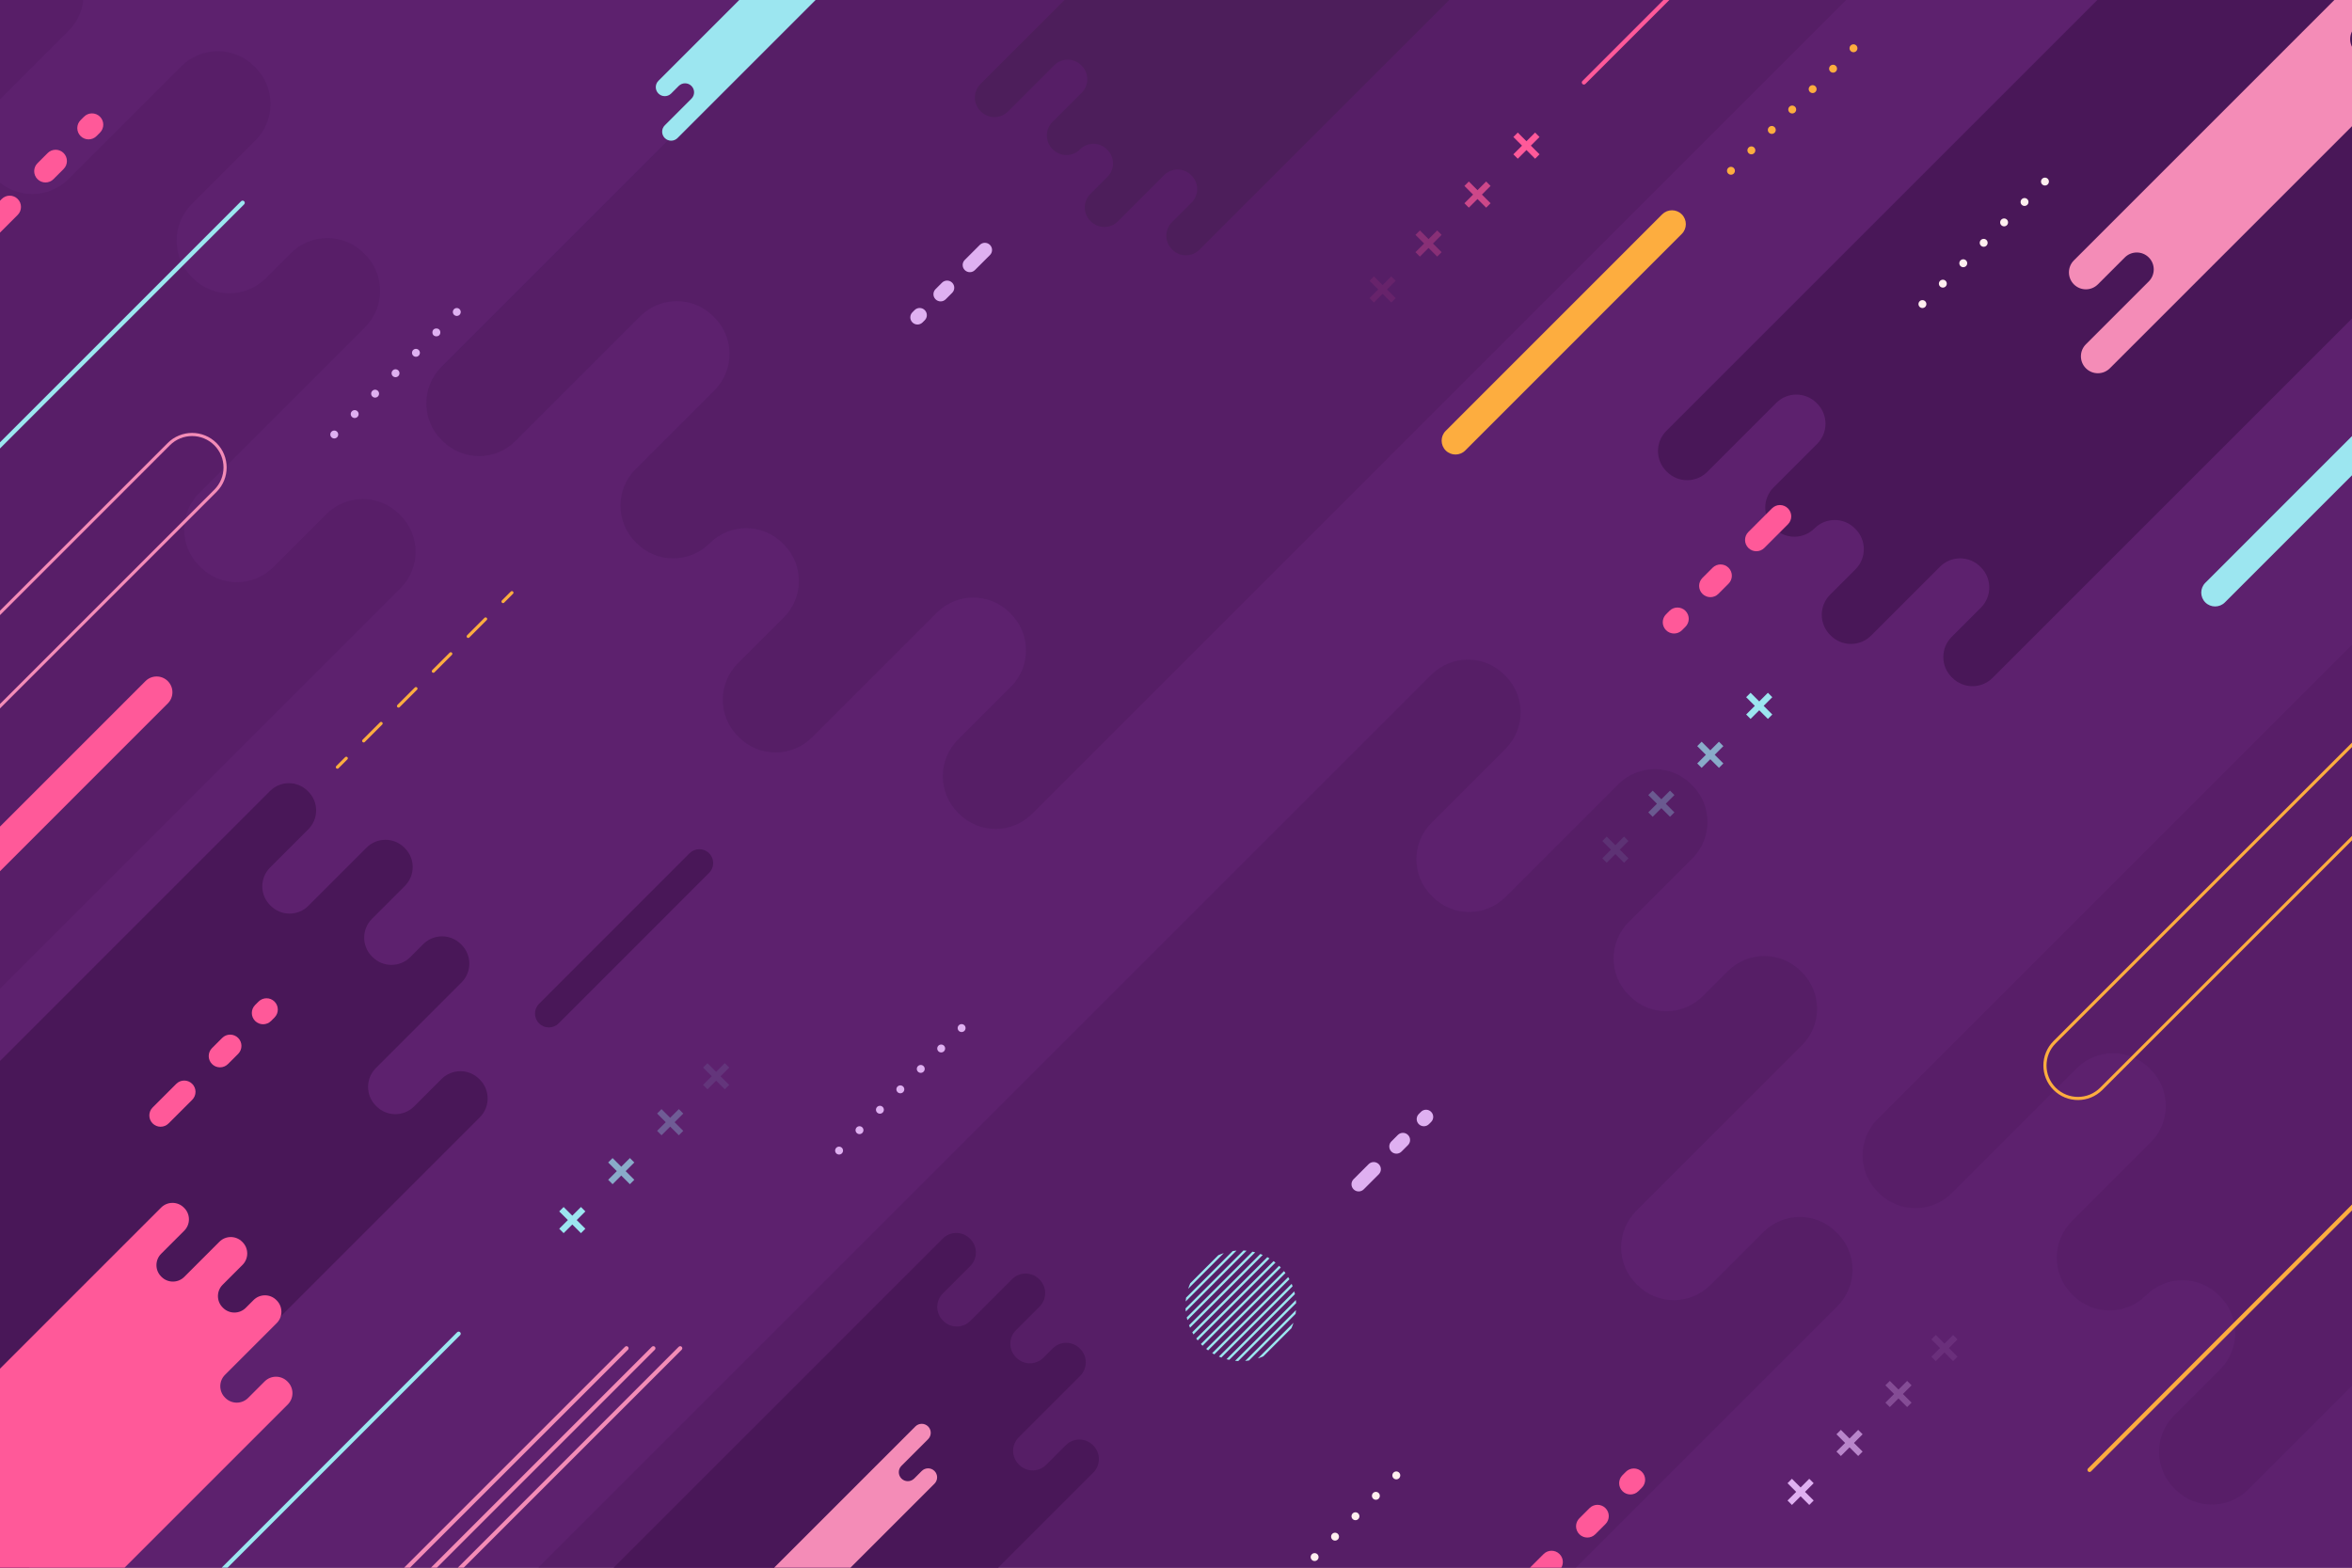 <?xml version="1.0" encoding="utf-8"?>
<!-- Generator: Adobe Illustrator 27.5.0, SVG Export Plug-In . SVG Version: 6.00 Build 0)  -->
<svg version="1.1" xmlns="http://www.w3.org/2000/svg" xmlns:xlink="http://www.w3.org/1999/xlink" x="0px" y="0px"
	 viewBox="0 0 750 500" style="enable-background:new 0 0 750 500;" xml:space="preserve">
<g id="BACKGROUND">
	<rect style="fill:#5D216E;" width="750" height="500"/>
</g>
<g id="OBJECTS">
	<g>
		<rect style="fill:#5D216E;" width="750" height="500"/>
		<g>
			<defs>
				<rect id="SVGID_1_" width="750" height="500"/>
			</defs>
			<clipPath id="SVGID_00000164484536687439989520000012821666080313053368_">
				<use xlink:href="#SVGID_1_"  style="overflow:visible;"/>
			</clipPath>
			<g style="clip-path:url(#SVGID_00000164484536687439989520000012821666080313053368_);">
				<path style="fill:#491758;" d="M140.797,344.139l-8.727,8.727c-3.318,3.318-8.698,3.318-12.017,0l-0.195-0.196
					c-3.318-3.318-3.318-8.698,0-12.017l27.31-27.311c3.318-3.318,3.318-8.698,0-12.017l-0.195-0.195
					c-3.318-3.318-8.699-3.318-12.017,0l-4.125,4.125c-3.318,3.318-8.699,3.318-12.017,0l-0.196-0.195
					c-3.318-3.318-3.318-8.698,0-12.017l10.495-10.495c3.318-3.318,3.318-8.698,0-12.017l-0.195-0.195
					c-3.318-3.318-8.698-3.318-12.017,0l-18.559,18.559c-3.318,3.318-8.698,3.318-12.017,0L86.13,288.7
					c-3.318-3.318-3.318-8.698,0-12.017l12.189-12.189c3.318-3.318,3.318-8.698,0-12.017l-0.195-0.195
					c-3.318-3.318-8.699-3.318-12.017,0L-87.141,425.531c-3.318,3.318-3.318,8.699,0,12.017l0.195,0.195
					c3.318,3.318,8.698,3.318,12.017,0l20.555-20.555c3.318-3.318,8.699-3.318,12.017,0l0.195,0.196
					c3.318,3.318,3.318,8.698,0,12.017l-12.989,12.99c-3.318,3.318-3.318,8.698,0,12.017l0.195,0.195
					c3.318,3.318,8.698,3.318,12.017,0l0,0c3.318-3.318,8.698-3.318,12.017,0l0.195,0.195c3.318,3.318,3.318,8.698,0,12.017
					l-7.566,7.566c-3.318,3.318-3.318,8.699,0,12.017l0.196,0.195c3.318,3.318,8.698,3.318,12.017,0l20.555-20.555
					c3.318-3.318,8.698-3.318,12.017,0l0.196,0.196c3.318,3.318,3.318,8.698,0,12.017l-8.727,8.727
					c-3.318,3.318-3.318,8.699,0,12.017l0.195,0.195c3.318,3.318,8.698,3.318,12.017,0L153.01,356.352
					c3.318-3.318,3.318-8.698,0-12.017l-0.195-0.195C149.496,340.821,144.116,340.821,140.797,344.139z"/>
				<path style="opacity:0.25;fill:#431453;" d="M562.279,392.966l-16.889,16.889c-6.422,6.422-16.834,6.422-23.256,0l-0.378-0.378
					c-6.422-6.422-6.422-16.834,0-23.256l52.853-52.854c6.422-6.422,6.422-16.834,0-23.256l-0.378-0.378
					c-6.422-6.422-16.834-6.422-23.256,0l-7.983,7.983c-6.422,6.422-16.834,6.422-23.256,0l-0.378-0.378
					c-6.422-6.422-6.422-16.834,0-23.256l20.311-20.311c6.422-6.422,6.422-16.834,0-23.256l-0.378-0.378
					c-6.422-6.422-16.834-6.422-23.256,0l-35.916,35.917c-6.422,6.422-16.834,6.422-23.256,0l-0.378-0.378
					c-6.422-6.422-6.422-16.834,0-23.256l23.589-23.589c6.422-6.422,6.422-16.834,0-23.256l-0.378-0.378
					c-6.422-6.422-16.834-6.422-23.256,0l-335.28,335.284c-6.422,6.422-6.422,16.834,0,23.256l0.378,0.378
					c6.422,6.422,16.834,6.422,23.256,0l39.78-39.78c6.422-6.422,16.834-6.422,23.256,0l0.378,0.378
					c6.422,6.422,6.422,16.834,0,23.256l-25.138,25.138c-6.422,6.422-6.422,16.834,0,23.256l0.378,0.378
					c6.422,6.422,16.834,6.422,23.256,0v0c6.422-6.422,16.834-6.422,23.256,0l0.378,0.378c6.422,6.422,6.422,16.834,0,23.256
					l-14.641,14.642c-6.422,6.422-6.422,16.834,0,23.256l0.378,0.378c6.422,6.422,16.834,6.422,23.256,0l39.779-39.78
					c6.422-6.422,16.834-6.422,23.256,0l0.378,0.378c6.422,6.422,6.422,16.834,0,23.256l-16.889,16.889
					c-6.422,6.422-6.422,16.834,0,23.256l0.378,0.378c6.422,6.422,16.834,6.422,23.256,0l276.425-276.429
					c6.422-6.422,6.422-16.834,0-23.256l-0.378-0.378C579.112,386.544,568.701,386.544,562.279,392.966z"/>
				<path style="opacity:0.25;fill:#491758;" d="M1039.883,199.36l-16.889,16.889c-6.422,6.422-16.834,6.422-23.256,0l-0.378-0.378
					c-6.422-6.422-6.422-16.834,0-23.256l52.853-52.854c6.422-6.422,6.422-16.834,0-23.256l-0.378-0.378
					c-6.422-6.422-16.834-6.422-23.256,0l-7.983,7.983c-6.422,6.422-16.834,6.422-23.256,0l-0.378-0.378
					c-6.422-6.422-6.422-16.834,0-23.256l20.311-20.311c6.422-6.422,6.422-16.834,0-23.256l-0.378-0.378
					c-6.422-6.422-16.834-6.422-23.256,0L957.722,92.45c-6.422,6.422-16.834,6.422-23.256,0l-0.378-0.378
					c-6.422-6.422-6.422-16.834,0-23.256l23.589-23.589c6.422-6.422,6.422-16.834,0-23.256l-0.378-0.378
					c-6.422-6.422-16.834-6.422-23.256,0l-335.28,335.284c-6.422,6.422-6.422,16.834,0,23.256l0.378,0.378
					c6.422,6.422,16.834,6.422,23.256,0l39.779-39.78c6.422-6.422,16.834-6.422,23.256,0l0.378,0.378
					c6.422,6.422,6.422,16.834,0,23.256l-25.138,25.138c-6.422,6.422-6.422,16.834,0,23.256l0.378,0.378
					c6.422,6.422,16.834,6.422,23.256,0l0,0c6.422-6.422,16.834-6.422,23.256,0l0.378,0.378c6.422,6.422,6.422,16.834,0,23.256
					l-14.641,14.642c-6.422,6.422-6.422,16.834,0,23.256l0.378,0.378c6.422,6.422,16.834,6.422,23.256,0l39.779-39.78
					c6.422-6.422,16.834-6.422,23.256,0l0.378,0.378c6.422,6.422,6.422,16.834,0,23.256l-16.889,16.889
					c-6.422,6.422-6.422,16.834,0,23.256l0.378,0.378c6.422,6.422,16.834,6.422,23.256,0l276.425-276.428
					c6.422-6.422,6.422-16.834,0-23.256l-0.378-0.378C1056.716,192.938,1046.304,192.939,1039.883,199.36z"/>
				<path style="opacity:0.25;fill:#491758;" d="M104.061,163.977l-16.889,16.889c-6.422,6.422-16.834,6.422-23.256,0l-0.378-0.378
					c-6.422-6.422-6.422-16.834,0-23.256l52.853-52.854c6.422-6.422,6.422-16.834,0-23.256l-0.378-0.378
					c-6.422-6.422-16.834-6.422-23.256,0l-7.983,7.983c-6.422,6.422-16.834,6.422-23.256,0L61.14,88.35
					c-6.422-6.422-6.422-16.834,0-23.256l20.311-20.311c6.422-6.422,6.422-16.834,0-23.256l-0.378-0.378
					c-6.422-6.422-16.834-6.422-23.256,0L21.9,57.067c-6.422,6.422-16.834,6.422-23.256,0l-0.378-0.378
					c-6.422-6.422-6.422-16.834,0-23.256L21.855,9.844c6.422-6.422,6.422-16.834,0-23.256l-0.378-0.378
					c-6.422-6.422-16.834-6.422-23.256,0l-335.28,335.284c-6.422,6.422-6.422,16.834,0,23.256l0.378,0.378
					c6.422,6.422,16.834,6.422,23.256,0l39.78-39.78c6.422-6.422,16.834-6.422,23.256,0l0.378,0.378
					c6.422,6.422,6.422,16.834,0,23.256l-25.138,25.139c-6.422,6.422-6.422,16.834,0,23.256l0.378,0.378
					c6.422,6.422,16.834,6.422,23.256,0l0,0c6.422-6.422,16.834-6.422,23.256,0l0.378,0.378c6.422,6.422,6.422,16.834,0,23.256
					l-14.641,14.642c-6.422,6.422-6.422,16.834,0,23.256l0.378,0.378c6.422,6.422,16.834,6.422,23.256,0l39.779-39.78
					c6.422-6.422,16.834-6.422,23.256,0l0.378,0.378c6.422,6.422,6.422,16.834,0,23.256l-16.889,16.889
					c-6.422,6.422-6.422,16.834,0,23.256l0.378,0.378c6.422,6.422,16.834,6.422,23.256,0l276.425-276.428
					c6.422-6.422,6.422-16.834,0-23.256l-0.378-0.378C120.895,157.555,110.483,157.555,104.061,163.977z"/>
				<path style="opacity:0.25;fill:#431453;" d="M581.884-40.501l-16.889,16.889c-6.422,6.422-16.834,6.422-23.256,0l-0.378-0.378
					c-6.422-6.422-6.422-16.834,0-23.256l52.853-52.854c6.422-6.422,6.422-16.834,0-23.256l-0.378-0.378
					c-6.422-6.422-16.834-6.422-23.256,0l-7.983,7.983c-6.422,6.422-16.834,6.422-23.256,0l-0.378-0.378
					c-6.422-6.422-6.422-16.834,0-23.256l20.311-20.311c6.422-6.422,6.422-16.834,0-23.256l-0.378-0.378
					c-6.422-6.422-16.834-6.422-23.256,0l-35.916,35.917c-6.422,6.422-16.834,6.422-23.256,0l-0.378-0.378
					c-6.422-6.422-6.422-16.834,0-23.256l23.589-23.589c6.422-6.422,6.422-16.834,0-23.256l-0.378-0.378
					c-6.422-6.422-16.834-6.422-23.256,0l-335.28,335.284c-6.422,6.422-6.422,16.834,0,23.256l0.378,0.378
					c6.422,6.422,16.834,6.422,23.256,0l39.779-39.78c6.422-6.422,16.834-6.422,23.256,0l0.378,0.378
					c6.422,6.422,6.422,16.834,0,23.256l-25.138,25.139c-6.422,6.422-6.422,16.834,0,23.256l0.378,0.378
					c6.422,6.422,16.834,6.422,23.256,0l0,0c6.422-6.422,16.834-6.422,23.256,0l0.378,0.378c6.422,6.422,6.422,16.834,0,23.256
					l-14.641,14.642c-6.422,6.422-6.422,16.834,0,23.256l0.378,0.378c6.422,6.422,16.834,6.422,23.256,0l39.78-39.78
					c6.422-6.422,16.834-6.422,23.256,0l0.378,0.378c6.422,6.422,6.422,16.834,0,23.256l-16.889,16.889
					c-6.422,6.422-6.422,16.834,0,23.256l0.378,0.378c6.422,6.422,16.834,6.422,23.256,0L605.518-16.867
					c6.422-6.422,6.422-16.834,0-23.256l-0.378-0.378C598.718-46.923,588.306-46.923,581.884-40.501z"/>
				<path style="fill:#491758;" d="M339.873,460.919l-6.261,6.262c-2.381,2.381-6.241,2.381-8.622,0l-0.14-0.14
					c-2.381-2.381-2.381-6.241,0-8.622l19.595-19.595c2.381-2.381,2.381-6.241,0-8.622l-0.14-0.14c-2.381-2.381-6.241-2.381-8.622,0
					l-2.96,2.96c-2.381,2.381-6.241,2.381-8.622,0l-0.14-0.14c-2.381-2.381-2.381-6.241,0-8.622l7.53-7.53
					c2.381-2.381,2.381-6.241,0-8.622l-0.14-0.14c-2.381-2.381-6.241-2.381-8.622,0l-13.316,13.316
					c-2.381,2.381-6.241,2.381-8.622,0l-0.14-0.14c-2.381-2.381-2.381-6.241,0-8.622l8.746-8.746c2.381-2.381,2.381-6.241,0-8.622
					l-0.14-0.14c-2.381-2.381-6.241-2.381-8.622,0L176.329,519.319c-2.381,2.381-2.381,6.241,0,8.622l0.14,0.14
					c2.381,2.381,6.241,2.381,8.622,0l14.748-14.748c2.381-2.381,6.241-2.381,8.622,0l0.14,0.14c2.381,2.381,2.381,6.241,0,8.622
					l-9.32,9.32c-2.381,2.381-2.381,6.241,0,8.622l0.14,0.14c2.381,2.381,6.241,2.381,8.622,0l0,0c2.381-2.381,6.241-2.381,8.622,0
					l0.14,0.14c2.381,2.381,2.381,6.241,0,8.622l-5.428,5.428c-2.381,2.381-2.381,6.241,0,8.622l0.14,0.14
					c2.381,2.381,6.241,2.381,8.622,0l14.748-14.748c2.381-2.381,6.241-2.381,8.622,0l0.14,0.14c2.381,2.381,2.381,6.241,0,8.622
					l-6.261,6.262c-2.381,2.381-2.381,6.241,0,8.622l0.14,0.14c2.381,2.381,6.241,2.381,8.622,0l102.484-102.486
					c2.381-2.381,2.381-6.241,0-8.622l-0.14-0.14C346.114,458.538,342.254,458.538,339.873,460.919z"/>
				<path style="fill:#4D1E5B;" d="M476.199-31.596l-6.261,6.262c-2.381,2.381-6.241,2.381-8.622,0l-0.14-0.14
					c-2.381-2.381-2.381-6.241,0-8.622l19.595-19.595c2.381-2.381,2.381-6.241,0-8.622l-0.14-0.14c-2.381-2.381-6.241-2.381-8.622,0
					l-2.96,2.96c-2.381,2.381-6.241,2.381-8.622,0l-0.14-0.14c-2.381-2.381-2.381-6.241,0-8.622l7.53-7.53
					c2.381-2.381,2.381-6.241,0-8.622l-0.14-0.14c-2.381-2.381-6.241-2.381-8.622,0l-13.316,13.316
					c-2.381,2.381-6.241,2.381-8.622,0l-0.14-0.14c-2.381-2.381-2.381-6.241,0-8.622l8.745-8.746c2.381-2.381,2.381-6.241,0-8.622
					l-0.14-0.14c-2.381-2.381-6.241-2.381-8.622,0L312.655,26.804c-2.381,2.381-2.381,6.241,0,8.622l0.14,0.14
					c2.381,2.381,6.241,2.381,8.622,0l14.748-14.748c2.381-2.381,6.241-2.381,8.622,0l0.14,0.14c2.381,2.381,2.381,6.241,0,8.622
					l-9.32,9.32c-2.381,2.381-2.381,6.241,0,8.622l0.14,0.14c2.381,2.381,6.241,2.381,8.622,0l0,0c2.381-2.381,6.241-2.381,8.622,0
					l0.14,0.14c2.381,2.381,2.381,6.241,0,8.622l-5.428,5.428c-2.381,2.381-2.381,6.241,0,8.622l0.14,0.14
					c2.381,2.381,6.241,2.381,8.622,0l14.748-14.748c2.381-2.381,6.241-2.381,8.622,0l0.14,0.14c2.381,2.381,2.381,6.241,0,8.622
					l-6.262,6.262c-2.381,2.381-2.381,6.241,0,8.622l0.14,0.14c2.381,2.381,6.241,2.381,8.622,0L484.961-22.834
					c2.381-2.381,2.381-6.241,0-8.622l-0.14-0.14C482.44-33.977,478.58-33.977,476.199-31.596z"/>
				<path style="fill:#FF5999;" d="M84.385,440.593l-5.268,5.268c-2.003,2.003-5.25,2.003-7.253,0l-0.118-0.118
					c-2.003-2.003-2.003-5.25,0-7.253l16.485-16.485c2.003-2.003,2.003-5.25,0-7.253l-0.118-0.118c-2.003-2.003-5.25-2.003-7.253,0
					l-2.49,2.49c-2.003,2.003-5.25,2.003-7.253,0l-0.118-0.118c-2.003-2.003-2.003-5.25,0-7.253l6.335-6.335
					c2.003-2.003,2.003-5.25,0-7.253l-0.118-0.118c-2.003-2.003-5.25-2.003-7.253,0l-11.202,11.202c-2.003,2.003-5.25,2.003-7.253,0
					l-0.118-0.118c-2.003-2.003-2.003-5.25,0-7.253l7.357-7.357c2.003-2.003,2.003-5.25,0-7.253l-0.118-0.118
					c-2.003-2.003-5.25-2.003-7.254,0L-53.2,489.721c-2.003,2.003-2.003,5.25,0,7.253l0.118,0.118c2.003,2.003,5.25,2.003,7.253,0
					l12.407-12.407c2.003-2.003,5.25-2.003,7.253,0l0.118,0.118c2.003,2.003,2.003,5.25,0,7.253l-7.841,7.841
					c-2.003,2.003-2.003,5.25,0,7.253l0.118,0.118c2.003,2.003,5.25,2.003,7.253,0l0,0c2.003-2.003,5.25-2.003,7.253,0l0.118,0.118
					c2.003,2.003,2.003,5.25,0,7.253l-4.567,4.567c-2.003,2.003-2.003,5.25,0,7.253l0.118,0.118c2.003,2.003,5.25,2.003,7.253,0
					l12.407-12.407c2.003-2.003,5.25-2.003,7.253,0l0.118,0.118c2.003,2.003,2.003,5.25,0,7.253l-5.268,5.268
					c-2.003,2.003-2.003,5.25,0,7.253l0.118,0.118c2.003,2.003,5.25,2.003,7.253,0l86.217-86.216c2.003-2.003,2.003-5.25,0-7.253
					l-0.118-0.118C89.635,438.59,86.388,438.59,84.385,440.593z"/>
				<path style="fill:#491758;" d="M775.057,50.414l-9.33,9.33c-3.548,3.548-9.3,3.548-12.848,0l-0.209-0.209
					c-3.548-3.548-3.548-9.3,0-12.848l29.199-29.199c3.548-3.548,3.548-9.3,0-12.848l-0.209-0.209c-3.548-3.548-9.3-3.548-12.848,0
					l-4.41,4.41c-3.548,3.548-9.3,3.548-12.848,0l-0.209-0.209c-3.548-3.548-3.548-9.3,0-12.848l11.221-11.221
					c3.548-3.548,3.548-9.3,0-12.848l-0.209-0.209c-3.548-3.548-9.3-3.548-12.848,0L729.667-8.649c-3.548,3.548-9.3,3.548-12.848,0
					l-0.209-0.209c-3.548-3.548-3.548-9.3,0-12.848l13.032-13.032c3.548-3.548,3.548-9.3,0-12.848l-0.209-0.209
					c-3.548-3.548-9.3-3.548-12.848,0L531.357,137.434c-3.548,3.548-3.548,9.3,0,12.848l0.209,0.209c3.548,3.548,9.3,3.548,12.848,0
					l21.976-21.977c3.548-3.548,9.3-3.548,12.848,0l0.209,0.209c3.548,3.548,3.548,9.3,0,12.848l-13.888,13.888
					c-3.548,3.548-3.548,9.3,0,12.848l0.209,0.209c3.548,3.548,9.3,3.548,12.848,0l0,0c3.548-3.548,9.3-3.548,12.848,0l0.209,0.209
					c3.548,3.548,3.548,9.3,0,12.848l-8.089,8.089c-3.548,3.548-3.548,9.3,0,12.848l0.209,0.209c3.548,3.548,9.3,3.548,12.848,0
					l21.976-21.977c3.548-3.548,9.3-3.548,12.848,0l0.209,0.209c3.548,3.548,3.548,9.3,0,12.848l-9.33,9.33
					c-3.548,3.548-3.548,9.3,0,12.848l0.209,0.209c3.548,3.548,9.3,3.548,12.848,0L788.113,63.471c3.548-3.548,3.548-9.3,0-12.848
					l-0.209-0.209C784.357,46.866,778.605,46.866,775.057,50.414z"/>
				<path style="fill:#F48CB7;" d="M763.198,11.755l-4.551,4.551c-2.111,2.111-5.535,2.111-7.646,0h0
					c-2.111-2.111-2.111-5.535,0-7.646l16.02-16.02c2.111-2.111,2.111-5.535,0-7.646l0,0c-2.111-2.111-5.535-2.111-7.646,0
					L661.319,83.05c-2.111,2.111-2.111,5.535,0,7.646l0,0c2.111,2.111,5.535,2.111,7.646,0l8.585-8.585
					c2.111-2.111,5.535-2.111,7.646,0h0c2.111,2.111,2.111,5.535,0,7.646l-20.055,20.055c-2.111,2.111-2.111,5.535,0,7.646l0,0
					c2.111,2.111,5.535,2.111,7.646,0L770.844,19.4c2.111-2.111,2.111-5.535,0-7.646h0C768.733,9.643,765.31,9.643,763.198,11.755z"
					/>
				<path style="fill:#F48CB7;" d="M293.925,469.155l-2.415,2.415c-1.121,1.12-2.937,1.12-4.058,0l0,0
					c-1.12-1.121-1.12-2.937,0-4.058l8.502-8.502c1.12-1.12,1.12-2.937,0-4.058l0,0c-1.121-1.121-2.937-1.121-4.058,0
					l-52.037,52.038c-1.12,1.12-1.12,2.937,0,4.058l0,0c1.12,1.12,2.937,1.12,4.058,0l4.556-4.556c1.12-1.121,2.937-1.121,4.058,0h0
					c1.12,1.12,1.12,2.937,0,4.058l-10.643,10.643c-1.12,1.12-1.12,2.937,0,4.058l0,0c1.12,1.121,2.937,1.121,4.058,0l52.037-52.038
					c1.12-1.12,1.12-2.937,0-4.058l0,0C296.862,468.035,295.045,468.035,293.925,469.155z"/>
				<path style="fill:#9CE6F0;" d="M214.014,29.829l2.415-2.415c1.12-1.121,2.937-1.121,4.058,0l0,0c1.12,1.12,1.12,2.937,0,4.058
					l-8.502,8.502c-1.12,1.121-1.12,2.937,0,4.058l0,0c1.12,1.12,2.937,1.12,4.058,0L268.08-8.007c1.12-1.121,1.12-2.937,0-4.058
					l0,0c-1.121-1.121-2.937-1.121-4.058,0l-4.556,4.556c-1.121,1.121-2.937,1.121-4.058,0l0,0c-1.12-1.121-1.12-2.937,0-4.058
					l10.643-10.643c1.12-1.121,1.12-2.937,0-4.058l0,0c-1.12-1.12-2.937-1.121-4.058,0l-52.037,52.038
					c-1.12,1.121-1.12,2.937,0,4.058v0C211.077,30.949,212.893,30.949,214.014,29.829z"/>
				<path style="fill:#9CE6F0;" d="M703.221,192.13L703.221,192.13c-1.725-1.725-1.725-4.522,0-6.247L814.557,74.522
					c1.725-1.725,4.522-1.726,6.247-0.001l0,0c1.725,1.725,1.725,4.522,0,6.247L709.468,192.129
					C707.743,193.855,704.946,193.855,703.221,192.13z"/>
				<path style="fill:#FDAD3F;" d="M460.997,143.672L460.997,143.672c-1.725-1.725-1.725-4.522,0-6.247l69.038-69.062
					c1.725-1.725,4.522-1.726,6.247-0.001v0c1.725,1.725,1.725,4.522,0,6.247l-69.038,69.062
					C465.519,145.396,462.722,145.397,460.997,143.672z"/>
				<path style="fill:#491758;" d="M171.893,326.397L171.893,326.397c-1.725-1.725-1.725-4.522,0-6.247l47.982-48.007
					c1.725-1.725,4.522-1.726,6.247-0.001l0,0c1.725,1.725,1.725,4.522,0,6.247l-47.982,48.007
					C176.415,328.122,173.618,328.122,171.893,326.397z"/>
				<path style="fill:#FF5999;" d="M-80.459,351.209L-80.459,351.209c-1.965-1.965-1.965-5.152,0-7.117L46.39,217.234
					c1.965-1.966,5.152-1.966,7.118,0v0c1.965,1.965,1.965,5.152,0,7.117L-73.342,351.209
					C-75.307,353.174-78.494,353.174-80.459,351.209z"/>
				<path style="fill:#9CE6F0;" d="M-68.382,210.444L-68.382,210.444c-0.271-0.271-0.271-0.71,0-0.981L76.872,64.191
					c0.271-0.271,0.71-0.271,0.981,0l0,0c0.271,0.271,0.271,0.71,0,0.981L-67.4,210.444
					C-67.672,210.715-68.111,210.715-68.382,210.444z"/>
				<path style="fill:#9CE6F0;" d="M5.817,565.812L5.817,565.812c-0.261-0.261-0.261-0.685,0-0.946l139.962-139.97
					c0.261-0.261,0.684-0.261,0.946,0l0,0c0.261,0.261,0.261,0.685,0,0.946L6.763,565.812
					C6.502,566.073,6.078,566.073,5.817,565.812z"/>
				<path style="fill:#F48CB7;" d="M76.467,570.458L76.467,570.458c-0.261-0.261-0.261-0.685,0-0.946l139.962-139.97
					c0.261-0.261,0.685-0.261,0.946,0l0,0c0.261,0.261,0.261,0.685,0,0.946L77.413,570.458
					C77.152,570.719,76.728,570.719,76.467,570.458z"/>
				<path style="fill:#F48CB7;" d="M67.904,570.458L67.904,570.458c-0.261-0.261-0.261-0.685,0-0.946l139.962-139.97
					c0.261-0.261,0.685-0.261,0.946,0l0,0c0.261,0.261,0.261,0.685,0,0.946L68.849,570.458
					C68.588,570.719,68.165,570.719,67.904,570.458z"/>
				<path style="fill:#F48CB7;" d="M59.34,570.458L59.34,570.458c-0.261-0.261-0.261-0.685,0-0.946l139.962-139.97
					c0.261-0.261,0.685-0.261,0.946,0l0,0c0.261,0.261,0.261,0.685,0,0.946L60.286,570.458
					C60.025,570.719,59.601,570.719,59.34,570.458z"/>
				<path style="fill:#FDAD3F;" d="M665.834,469.288L665.834,469.288c-0.261-0.261-0.261-0.685,0-0.946l139.962-139.97
					c0.261-0.261,0.685-0.261,0.946,0l0,0c0.261,0.261,0.261,0.685,0,0.946L666.78,469.288
					C666.518,469.549,666.095,469.549,665.834,469.288z"/>
				<path style="fill:#FF5999;" d="M504.597,26.771L504.597,26.771c-0.261-0.261-0.261-0.684,0-0.946l139.962-139.971
					c0.261-0.261,0.685-0.261,0.946,0l0,0c0.261,0.261,0.261,0.685,0,0.946L505.543,26.771
					C505.281,27.032,504.858,27.032,504.597,26.771z"/>
				<g>
					<polygon style="fill:#FF5999;" points="489.509,42.284 486.746,45.046 483.984,42.284 482.576,43.691 485.339,46.453 
						482.576,49.216 483.984,50.623 486.746,47.861 489.508,50.623 490.916,49.216 488.154,46.453 490.916,43.691 					"/>
					<polygon style="opacity:0.7;fill:#FF5999;" points="473.902,57.89 471.14,60.652 468.378,57.89 466.97,59.298 469.732,62.06 
						466.97,64.822 468.378,66.23 471.14,63.468 473.902,66.23 475.31,64.822 472.547,62.06 475.31,59.298 					"/>
					<polygon style="opacity:0.3;fill:#FF5999;" points="458.295,73.497 455.533,76.259 452.771,73.497 451.363,74.905 
						454.125,77.667 451.363,80.429 452.771,81.837 455.533,79.075 458.295,81.837 459.703,80.429 456.941,77.667 459.703,74.905 
											"/>
					<polygon style="opacity:0.1;fill:#FF5999;" points="443.641,88.151 440.879,90.913 438.117,88.151 436.709,89.559 
						439.471,92.321 436.709,95.083 438.117,96.491 440.879,93.729 443.641,96.491 445.049,95.083 442.287,92.321 445.049,89.559 
											"/>
				</g>
				<g>
					<polygon style="fill:#9CE6F0;" points="563.744,220.955 560.982,223.717 558.219,220.955 556.811,222.363 559.574,225.125 
						556.812,227.887 558.219,229.295 560.982,226.533 563.744,229.295 565.151,227.887 562.389,225.125 565.151,222.363 					"/>
					<polygon style="opacity:0.7;fill:#9CE6F0;" points="548.137,236.561 545.375,239.324 542.613,236.561 541.205,237.969 
						543.967,240.731 541.205,243.493 542.613,244.901 545.375,242.139 548.137,244.901 549.545,243.494 546.783,240.731 
						549.545,237.969 					"/>
					<polygon style="opacity:0.3;fill:#9CE6F0;" points="532.531,252.168 529.768,254.93 527.006,252.168 525.598,253.576 
						528.36,256.338 525.598,259.1 527.006,260.508 529.768,257.746 532.53,260.508 533.938,259.1 531.176,256.338 533.938,253.576 
											"/>
					<polygon style="opacity:0.1;fill:#9CE6F0;" points="517.876,266.822 515.114,269.584 512.352,266.822 510.944,268.23 
						513.706,270.992 510.944,273.754 512.352,275.162 515.114,272.4 517.876,275.162 519.284,273.754 516.522,270.992 
						519.284,268.23 					"/>
				</g>
				<g>
					<polygon style="fill:#9CE6F0;" points="179.731,393.302 182.493,390.54 185.255,393.302 186.663,391.894 183.901,389.132 
						186.663,386.37 185.255,384.962 182.493,387.724 179.73,384.962 178.323,386.37 181.085,389.132 178.323,391.894 					"/>
					<polygon style="opacity:0.7;fill:#9CE6F0;" points="195.337,377.694 198.099,374.932 200.861,377.694 202.269,376.286 
						199.507,373.524 202.269,370.762 200.861,369.354 198.099,372.116 195.337,369.354 193.929,370.762 196.691,373.524 
						193.929,376.286 					"/>
					<polygon style="opacity:0.3;fill:#9CE6F0;" points="210.943,362.086 213.705,359.324 216.467,362.086 217.875,360.678 
						215.113,357.916 217.875,355.154 216.467,353.746 213.705,356.508 210.943,353.746 209.535,355.154 212.297,357.916 
						209.535,360.678 					"/>
					<polygon style="opacity:0.1;fill:#9CE6F0;" points="225.596,347.431 228.358,344.669 231.121,347.431 232.529,346.023 
						229.766,343.261 232.528,340.498 231.12,339.09 228.358,341.853 225.596,339.09 224.188,340.498 226.951,343.261 
						224.189,346.023 					"/>
				</g>
				<g>
					<polygon style="fill:#DFB0F1;" points="571.408,479.988 574.17,477.225 576.933,479.988 578.34,478.58 575.578,475.818 
						578.34,473.055 576.932,471.647 574.17,474.41 571.408,471.647 570,473.055 572.763,475.817 570,478.58 					"/>
					<polygon style="opacity:0.7;fill:#DFB0F1;" points="587.014,464.38 589.776,461.617 592.539,464.38 593.946,462.972 
						591.184,460.21 593.946,457.447 592.538,456.039 589.776,458.802 587.014,456.039 585.606,457.447 588.368,460.21 
						585.606,462.972 					"/>
					<polygon style="opacity:0.3;fill:#DFB0F1;" points="602.62,448.772 605.382,446.009 608.145,448.772 609.552,447.364 
						606.79,444.602 609.552,441.839 608.144,440.431 605.382,443.194 602.62,440.431 601.212,441.839 603.975,444.602 
						601.212,447.364 					"/>
					<polygon style="opacity:0.1;fill:#DFB0F1;" points="617.274,434.116 620.036,431.354 622.798,434.117 624.206,432.709 
						621.444,429.946 624.206,427.184 622.798,425.776 620.036,428.538 617.273,425.776 615.866,427.184 618.628,429.946 
						615.866,432.709 					"/>
				</g>
				<g>
					<path style="fill:#DFB0F1;" d="M266.671,366.077c-0.492,0.492-0.492,1.29,0,1.782c0.492,0.492,1.29,0.492,1.782,0
						c0.492-0.492,0.492-1.29,0-1.782C267.961,365.584,267.163,365.584,266.671,366.077z"/>
					<path style="fill:#DFB0F1;" d="M273.183,359.564c-0.492,0.492-0.492,1.29,0,1.782c0.492,0.492,1.29,0.492,1.782,0
						c0.492-0.492,0.492-1.29,0-1.782C274.473,359.072,273.675,359.072,273.183,359.564z"/>
					<path style="fill:#DFB0F1;" d="M279.695,353.052c-0.492,0.492-0.492,1.29,0,1.782c0.492,0.492,1.29,0.492,1.782,0
						c0.492-0.492,0.492-1.29,0-1.782C280.986,352.56,280.188,352.56,279.695,353.052z"/>
					<path style="fill:#DFB0F1;" d="M286.208,346.54c-0.492,0.492-0.492,1.29,0,1.782c0.492,0.492,1.29,0.492,1.782,0
						c0.492-0.492,0.492-1.29,0-1.782C287.498,346.048,286.7,346.048,286.208,346.54z"/>
					<path style="fill:#DFB0F1;" d="M292.72,340.028c-0.492,0.492-0.492,1.29,0,1.782c0.492,0.492,1.29,0.492,1.782,0
						c0.492-0.492,0.492-1.29,0-1.782C294.01,339.535,293.212,339.535,292.72,340.028z"/>
					<path style="fill:#DFB0F1;" d="M299.232,333.515c-0.492,0.492-0.492,1.29,0,1.782c0.492,0.492,1.29,0.492,1.782,0
						c0.492-0.492,0.492-1.29,0-1.782C300.522,333.023,299.724,333.023,299.232,333.515z"/>
					<path style="fill:#DFB0F1;" d="M305.745,327.003c-0.492,0.492-0.492,1.29,0,1.782c0.492,0.492,1.29,0.492,1.782,0
						c0.492-0.492,0.492-1.29,0-1.782C307.034,326.511,306.237,326.511,305.745,327.003z"/>
				</g>
				<g>
					<path style="fill:#DFB0F1;" d="M105.696,137.687c-0.492,0.492-0.492,1.29,0,1.782c0.492,0.492,1.29,0.492,1.782,0
						s0.492-1.29,0-1.782C106.986,137.195,106.188,137.195,105.696,137.687z"/>
					<path style="fill:#DFB0F1;" d="M112.209,131.174c-0.492,0.492-0.492,1.29,0,1.782c0.492,0.492,1.29,0.492,1.782,0
						c0.492-0.492,0.492-1.29,0-1.782C113.499,130.682,112.701,130.682,112.209,131.174z"/>
					<path style="fill:#DFB0F1;" d="M118.721,124.662c-0.492,0.492-0.492,1.29,0,1.782c0.492,0.492,1.29,0.492,1.782,0
						c0.492-0.492,0.492-1.29,0-1.782C120.011,124.17,119.213,124.17,118.721,124.662z"/>
					<path style="fill:#DFB0F1;" d="M125.233,118.15c-0.492,0.492-0.492,1.29,0,1.782c0.492,0.492,1.29,0.492,1.782,0
						c0.492-0.492,0.492-1.29,0-1.782C126.523,117.658,125.725,117.658,125.233,118.15z"/>
					<path style="fill:#DFB0F1;" d="M131.745,111.638c-0.492,0.492-0.492,1.29,0,1.782c0.492,0.492,1.29,0.492,1.782,0
						c0.492-0.492,0.492-1.29,0-1.782C133.035,111.146,132.237,111.146,131.745,111.638z"/>
					<circle style="fill:#DFB0F1;" cx="139.149" cy="106.017" r="1.26"/>
					<path style="fill:#DFB0F1;" d="M144.77,98.613c-0.492,0.492-0.492,1.29,0,1.782c0.492,0.492,1.29,0.492,1.782,0
						c0.492-0.492,0.492-1.29,0-1.782C146.06,98.121,145.262,98.121,144.77,98.613z"/>
				</g>
				<g>
					<path style="fill:#FDAD3F;" d="M551.072,53.577c-0.492,0.492-0.492,1.29,0,1.782c0.492,0.492,1.29,0.492,1.782,0
						c0.492-0.492,0.492-1.29,0-1.782C552.362,53.085,551.564,53.085,551.072,53.577z"/>
					<path style="fill:#FDAD3F;" d="M557.584,47.064c-0.492,0.492-0.492,1.29,0,1.782c0.492,0.492,1.29,0.492,1.782,0
						c0.492-0.492,0.492-1.29,0-1.782C558.874,46.572,558.076,46.572,557.584,47.064z"/>
					<path style="fill:#FDAD3F;" d="M564.096,40.552c-0.492,0.492-0.492,1.29,0,1.782c0.492,0.492,1.29,0.492,1.782,0
						c0.492-0.492,0.492-1.29,0-1.782C565.387,40.06,564.589,40.06,564.096,40.552z"/>
					<path style="fill:#FDAD3F;" d="M570.609,34.04c-0.492,0.492-0.492,1.29,0,1.782c0.492,0.492,1.29,0.492,1.782,0
						c0.492-0.492,0.492-1.29,0-1.782C571.899,33.548,571.101,33.548,570.609,34.04z"/>
					<path style="fill:#FDAD3F;" d="M577.121,27.528c-0.492,0.492-0.492,1.29,0,1.782c0.492,0.492,1.29,0.492,1.782,0
						c0.492-0.492,0.492-1.29,0-1.782C578.411,27.036,577.613,27.036,577.121,27.528z"/>
					<path style="fill:#FDAD3F;" d="M583.633,21.016c-0.492,0.492-0.492,1.29,0,1.782c0.492,0.492,1.29,0.492,1.782,0
						c0.492-0.492,0.492-1.29,0-1.782C584.923,20.524,584.125,20.524,583.633,21.016z"/>
					<path style="fill:#FDAD3F;" d="M590.146,14.503c-0.492,0.492-0.492,1.29,0,1.782c0.492,0.492,1.29,0.492,1.782,0
						c0.492-0.492,0.492-1.29,0-1.782C591.435,14.011,590.638,14.011,590.146,14.503z"/>
				</g>
				<g>
					<path style="fill:#FFEFEF;" d="M612.126,96.092c-0.492,0.492-0.492,1.29,0,1.782c0.492,0.492,1.29,0.492,1.782,0
						c0.492-0.492,0.492-1.29,0-1.782C613.416,95.6,612.618,95.6,612.126,96.092z"/>
					<path style="fill:#FFEFEF;" d="M618.638,89.58c-0.492,0.492-0.492,1.29,0,1.782c0.492,0.492,1.29,0.492,1.782,0
						c0.492-0.492,0.492-1.29,0-1.782C619.928,89.088,619.13,89.088,618.638,89.58z"/>
					<path style="fill:#FFEFEF;" d="M625.15,83.068c-0.492,0.492-0.492,1.29,0,1.782c0.492,0.492,1.29,0.492,1.782,0
						c0.492-0.492,0.492-1.29,0-1.782C626.44,82.575,625.642,82.575,625.15,83.068z"/>
					<path style="fill:#FFEFEF;" d="M631.662,76.555c-0.492,0.492-0.492,1.29,0,1.782c0.492,0.492,1.29,0.492,1.782,0
						s0.492-1.29,0-1.782C632.953,76.063,632.155,76.063,631.662,76.555z"/>
					<path style="fill:#FFEFEF;" d="M638.175,70.043c-0.492,0.492-0.492,1.29,0,1.782c0.492,0.492,1.29,0.492,1.782,0
						c0.492-0.492,0.492-1.29,0-1.782C639.465,69.551,638.667,69.551,638.175,70.043z"/>
					<path style="fill:#FFEFEF;" d="M644.687,63.531c-0.492,0.492-0.492,1.29,0,1.782c0.492,0.492,1.29,0.492,1.782,0
						c0.492-0.492,0.492-1.29,0-1.782C645.977,63.039,645.179,63.039,644.687,63.531z"/>
					<path style="fill:#FFEFEF;" d="M651.199,57.019c-0.492,0.492-0.492,1.29,0,1.782c0.492,0.492,1.29,0.492,1.782,0
						c0.492-0.492,0.492-1.29,0-1.782C652.489,56.526,651.691,56.526,651.199,57.019z"/>
				</g>
				<g>
					<path style="fill:#FFEFEF;" d="M405.286,508.748c-0.492,0.492-0.492,1.29,0,1.782c0.492,0.492,1.29,0.492,1.782,0
						c0.492-0.492,0.492-1.29,0-1.782C406.576,508.256,405.778,508.256,405.286,508.748z"/>
					<path style="fill:#FFEFEF;" d="M411.798,502.236c-0.492,0.492-0.492,1.29,0,1.782c0.492,0.492,1.29,0.492,1.782,0
						c0.492-0.492,0.492-1.29,0-1.782C413.088,501.743,412.29,501.743,411.798,502.236z"/>
					<path style="fill:#FFEFEF;" d="M418.31,495.723c-0.492,0.492-0.492,1.29,0,1.782c0.492,0.492,1.29,0.492,1.782,0
						c0.492-0.492,0.492-1.29,0-1.782C419.6,495.231,418.803,495.231,418.31,495.723z"/>
					<path style="fill:#FFEFEF;" d="M424.823,489.211c-0.492,0.492-0.492,1.29,0,1.782c0.492,0.492,1.29,0.492,1.782,0
						c0.492-0.492,0.492-1.29,0-1.782C426.113,488.719,425.315,488.719,424.823,489.211z"/>
					<path style="fill:#FFEFEF;" d="M431.335,482.699c-0.492,0.492-0.492,1.29,0,1.782c0.492,0.492,1.29,0.492,1.782,0
						c0.492-0.492,0.492-1.29,0-1.782C432.625,482.207,431.827,482.207,431.335,482.699z"/>
					<path style="fill:#FFEFEF;" d="M437.847,476.187c-0.492,0.492-0.492,1.29,0,1.782c0.492,0.492,1.29,0.492,1.782,0
						c0.492-0.492,0.492-1.29,0-1.782C439.137,475.694,438.339,475.694,437.847,476.187z"/>
					<path style="fill:#FFEFEF;" d="M444.359,469.674c-0.492,0.492-0.492,1.29,0,1.782c0.492,0.492,1.29,0.492,1.782,0
						c0.492-0.492,0.492-1.29,0-1.782C445.65,469.182,444.852,469.182,444.359,469.674z"/>
				</g>
				<path style="fill:none;stroke:#FDAD3F;stroke-miterlimit:10;" d="M912.013,90.425L912.013,90.425
					c4.108,4.108,4.108,10.768,0,14.876L670.047,347.267c-4.108,4.108-10.768,4.108-14.876,0l0,0
					c-4.108-4.108-4.108-10.768,0-14.876L897.136,90.425C901.245,86.317,907.905,86.317,912.013,90.425z"/>
				<path style="fill:none;stroke:#F48CB7;stroke-miterlimit:10;" d="M68.694,141.659L68.694,141.659
					c4.108,4.108,4.108,10.768,0,14.876l-241.965,241.966c-4.108,4.108-10.768,4.108-14.876,0v0c-4.108-4.108-4.108-10.768,0-14.876
					L53.818,141.659C57.926,137.551,64.587,137.551,68.694,141.659z"/>
				<g>
					<path style="fill:#9CE6F0;" d="M378.043,417.301c0.016,0.334,0.044,0.668,0.078,1.001l19.387-19.394
						c-0.333-0.035-0.666-0.062-1-0.078L378.043,417.301z"/>
					<path style="fill:#9CE6F0;" d="M402.664,400.254c-0.254-0.11-0.51-0.213-0.768-0.31l-22.737,22.746
						c0.097,0.258,0.2,0.514,0.31,0.769L402.664,400.254z"/>
					<path style="fill:#9CE6F0;" d="M406.722,402.697c-0.2-0.161-0.402-0.319-0.608-0.471l-24.673,24.682
						c0.151,0.206,0.31,0.408,0.471,0.608L406.722,402.697z"/>
					<path style="fill:#9CE6F0;" d="M404.81,401.358c-0.226-0.137-0.454-0.267-0.685-0.393l-23.945,23.954
						c0.126,0.231,0.257,0.459,0.393,0.685L404.81,401.358z"/>
					<path style="fill:#9CE6F0;" d="M411.802,423.627c0.254-0.572,0.475-1.154,0.665-1.744l-11.37,11.375
						c0.59-0.19,1.172-0.412,1.744-0.666L411.802,423.627z"/>
					<path style="fill:#9CE6F0;" d="M397.049,434.056c0.405-0.031,0.809-0.073,1.211-0.133l14.872-14.878
						c0.059-0.402,0.101-0.806,0.132-1.211L397.049,434.056z"/>
					<path style="fill:#9CE6F0;" d="M400.251,399.416c-0.288-0.077-0.578-0.147-0.869-0.209l-20.961,20.969
						c0.062,0.291,0.132,0.581,0.209,0.869L400.251,399.416z"/>
					<path style="fill:#9CE6F0;" d="M383.47,429.209l24.945-24.955c-0.088-0.092-0.172-0.186-0.263-0.276
						c-0.09-0.09-0.185-0.175-0.276-0.263l-24.945,24.955c0.088,0.092,0.172,0.186,0.263,0.276
						C383.284,429.037,383.378,429.121,383.47,429.209z"/>
					<path style="fill:#9CE6F0;" d="M394.297,398.869c-0.405,0.032-0.809,0.073-1.211,0.133l-14.872,14.878
						c-0.059,0.402-0.101,0.806-0.132,1.211L394.297,398.869z"/>
					<path style="fill:#9CE6F0;" d="M413.303,415.623c-0.016-0.334-0.044-0.668-0.078-1.001l-19.387,19.394
						c0.333,0.035,0.666,0.062,1,0.078L413.303,415.623z"/>
					<path style="fill:#9CE6F0;" d="M379.544,409.297c-0.254,0.572-0.475,1.154-0.665,1.744l11.37-11.375
						c-0.59,0.19-1.172,0.412-1.744,0.666L379.544,409.297z"/>
					<path style="fill:#9CE6F0;" d="M411.167,408.005c-0.126-0.23-0.257-0.459-0.393-0.685l-24.237,24.246
						c0.226,0.137,0.454,0.267,0.685,0.393L411.167,408.005z"/>
					<path style="fill:#9CE6F0;" d="M412.925,412.749c-0.062-0.291-0.132-0.581-0.209-0.869l-21.621,21.629
						c0.288,0.077,0.578,0.147,0.869,0.209L412.925,412.749z"/>
					<path style="fill:#9CE6F0;" d="M409.905,406.016c-0.151-0.206-0.309-0.407-0.471-0.608l-24.81,24.819
						c0.2,0.161,0.402,0.319,0.608,0.471L409.905,406.016z"/>
					<path style="fill:#9CE6F0;" d="M412.188,410.235c-0.097-0.258-0.2-0.514-0.31-0.769l-23.196,23.204
						c0.254,0.11,0.51,0.213,0.769,0.31L412.188,410.235z"/>
				</g>
				<g>
					<path style="fill:#FF5999;" d="M61.292,350.772l-7.534,7.534c-1.405,1.405-3.682,1.405-5.087,0l0,0
						c-1.404-1.405-1.404-3.682,0-5.086l7.534-7.534c1.405-1.405,3.682-1.405,5.087,0l0,0
						C62.696,347.09,62.696,349.367,61.292,350.772z"/>
					<path style="fill:#FF5999;" d="M75.939,336.125l-3.24,3.24c-1.405,1.405-3.682,1.405-5.087,0h0
						c-1.404-1.405-1.404-3.682,0-5.086l3.24-3.24c1.405-1.405,3.682-1.404,5.087,0l0,0
						C77.343,332.443,77.343,334.72,75.939,336.125z"/>
					<path style="fill:#FF5999;" d="M87.534,324.53l-1.093,1.093c-1.405,1.405-3.682,1.405-5.087,0h0
						c-1.404-1.405-1.404-3.682,0-5.086l1.093-1.093c1.405-1.405,3.682-1.405,5.087,0v0
						C88.939,320.848,88.939,323.125,87.534,324.53z"/>
				</g>
				<g>
					<path style="fill:#DFB0F1;" d="M439.658,374.535l-4.793,4.792c-0.893,0.893-2.342,0.893-3.235,0l0,0
						c-0.893-0.893-0.893-2.342,0-3.235l4.793-4.792c0.894-0.893,2.342-0.893,3.235,0l0,0
						C440.551,372.193,440.551,373.642,439.658,374.535z"/>
					<path style="fill:#DFB0F1;" d="M448.975,365.219l-2.061,2.061c-0.894,0.893-2.342,0.893-3.235,0l0,0
						c-0.893-0.893-0.893-2.342,0-3.235l2.061-2.061c0.893-0.893,2.342-0.893,3.235,0l0,0
						C449.868,362.877,449.868,364.325,448.975,365.219z"/>
					<path style="fill:#DFB0F1;" d="M456.351,357.843l-0.695,0.695c-0.893,0.893-2.342,0.893-3.235,0l0,0
						c-0.893-0.893-0.893-2.342,0-3.235l0.696-0.695c0.893-0.893,2.342-0.893,3.235,0l0,0
						C457.245,355.501,457.244,356.95,456.351,357.843z"/>
				</g>
				<g>
					<path style="fill:#DFB0F1;" d="M307.644,82.904l4.793-4.792c0.893-0.893,2.342-0.893,3.236,0l0,0
						c0.893,0.893,0.893,2.342,0,3.235l-4.793,4.792c-0.893,0.893-2.342,0.893-3.236,0l0,0
						C306.75,85.246,306.75,83.797,307.644,82.904z"/>
					<path style="fill:#DFB0F1;" d="M298.326,92.221l2.061-2.061c0.893-0.893,2.342-0.893,3.235,0l0,0
						c0.893,0.893,0.893,2.342,0,3.235l-2.061,2.061c-0.893,0.893-2.342,0.893-3.235,0l0,0
						C297.433,94.563,297.433,93.114,298.326,92.221z"/>
					<path style="fill:#DFB0F1;" d="M290.95,99.596l0.695-0.695c0.893-0.893,2.342-0.893,3.235,0l0,0
						c0.893,0.894,0.893,2.342,0,3.235l-0.696,0.695c-0.893,0.893-2.342,0.893-3.235,0l0,0
						C290.056,101.938,290.057,100.489,290.95,99.596z"/>
				</g>
				<g>
					<path style="fill:#FF5999;" d="M5.638,68.547l-7.534,7.534c-1.405,1.405-3.682,1.405-5.087,0l0,0
						c-1.404-1.405-1.404-3.682,0-5.086l7.534-7.534c1.405-1.405,3.682-1.405,5.087,0l0,0C7.043,64.865,7.043,67.142,5.638,68.547z"
						/>
					<path style="fill:#FF5999;" d="M20.285,53.9l-3.24,3.24c-1.405,1.405-3.682,1.405-5.087,0v0c-1.405-1.405-1.404-3.682,0-5.086
						l3.24-3.24c1.405-1.405,3.682-1.405,5.087,0l0,0C21.69,50.218,21.69,52.495,20.285,53.9z"/>
					<path style="fill:#FF5999;" d="M31.881,42.305l-1.093,1.093c-1.405,1.405-3.682,1.405-5.087,0l0,0
						c-1.404-1.405-1.404-3.682,0-5.086l1.093-1.093c1.405-1.405,3.682-1.405,5.087,0l0,0C33.285,38.623,33.285,40.9,31.881,42.305z
						"/>
				</g>
				<g>
					<path style="fill:#FF5999;" d="M497.303,500.739l-7.534,7.534c-1.405,1.405-3.682,1.405-5.087,0l0,0
						c-1.405-1.405-1.404-3.682,0-5.086l7.534-7.534c1.405-1.405,3.682-1.405,5.087,0l0,0
						C498.708,497.057,498.708,499.335,497.303,500.739z"/>
					<path style="fill:#FF5999;" d="M511.95,486.092l-3.24,3.24c-1.405,1.405-3.682,1.405-5.087,0l0,0
						c-1.405-1.405-1.404-3.682,0-5.086l3.24-3.24c1.405-1.405,3.682-1.405,5.087,0l0,0
						C513.355,482.41,513.355,484.687,511.95,486.092z"/>
					<path style="fill:#FF5999;" d="M523.546,474.497l-1.093,1.093c-1.405,1.405-3.682,1.405-5.087,0l0,0
						c-1.404-1.405-1.404-3.682,0-5.086l1.093-1.093c1.405-1.405,3.682-1.405,5.087,0l0,0
						C524.951,470.815,524.951,473.093,523.546,474.497z"/>
				</g>
				<g>
					<path style="fill:#FF5999;" d="M557.514,169.671l7.534-7.534c1.405-1.405,3.682-1.405,5.086,0h0
						c1.405,1.405,1.404,3.682,0,5.087l-7.534,7.534c-1.405,1.405-3.682,1.405-5.086,0l0,0
						C556.109,173.353,556.109,171.076,557.514,169.671z"/>
					<path style="fill:#FF5999;" d="M542.867,184.318l3.24-3.24c1.405-1.405,3.682-1.404,5.086,0l0,0
						c1.404,1.405,1.404,3.682,0,5.086l-3.24,3.24c-1.405,1.404-3.682,1.404-5.086,0l0,0
						C541.462,188,541.462,185.723,542.867,184.318z"/>
					<path style="fill:#FF5999;" d="M531.271,195.913l1.093-1.093c1.405-1.404,3.682-1.404,5.086,0l0,0
						c1.405,1.405,1.404,3.682,0,5.087L536.357,201c-1.405,1.404-3.682,1.404-5.086,0l0,0
						C529.866,199.595,529.866,197.318,531.271,195.913z"/>
				</g>
				<g>
					<g>
						
							<line style="fill:none;stroke:#FDAD3F;stroke-linecap:round;stroke-linejoin:round;" x1="107.588" y1="244.677" x2="110.416" y2="241.848"/>
						
							<line style="fill:none;stroke:#FDAD3F;stroke-linecap:round;stroke-linejoin:round;stroke-dasharray:7.855,7.855;" x1="115.971" y1="236.294" x2="157.63" y2="194.634"/>
						
							<line style="fill:none;stroke:#FDAD3F;stroke-linecap:round;stroke-linejoin:round;" x1="160.408" y1="191.857" x2="163.236" y2="189.028"/>
					</g>
				</g>
			</g>
		</g>
	</g>
</g>
</svg>
